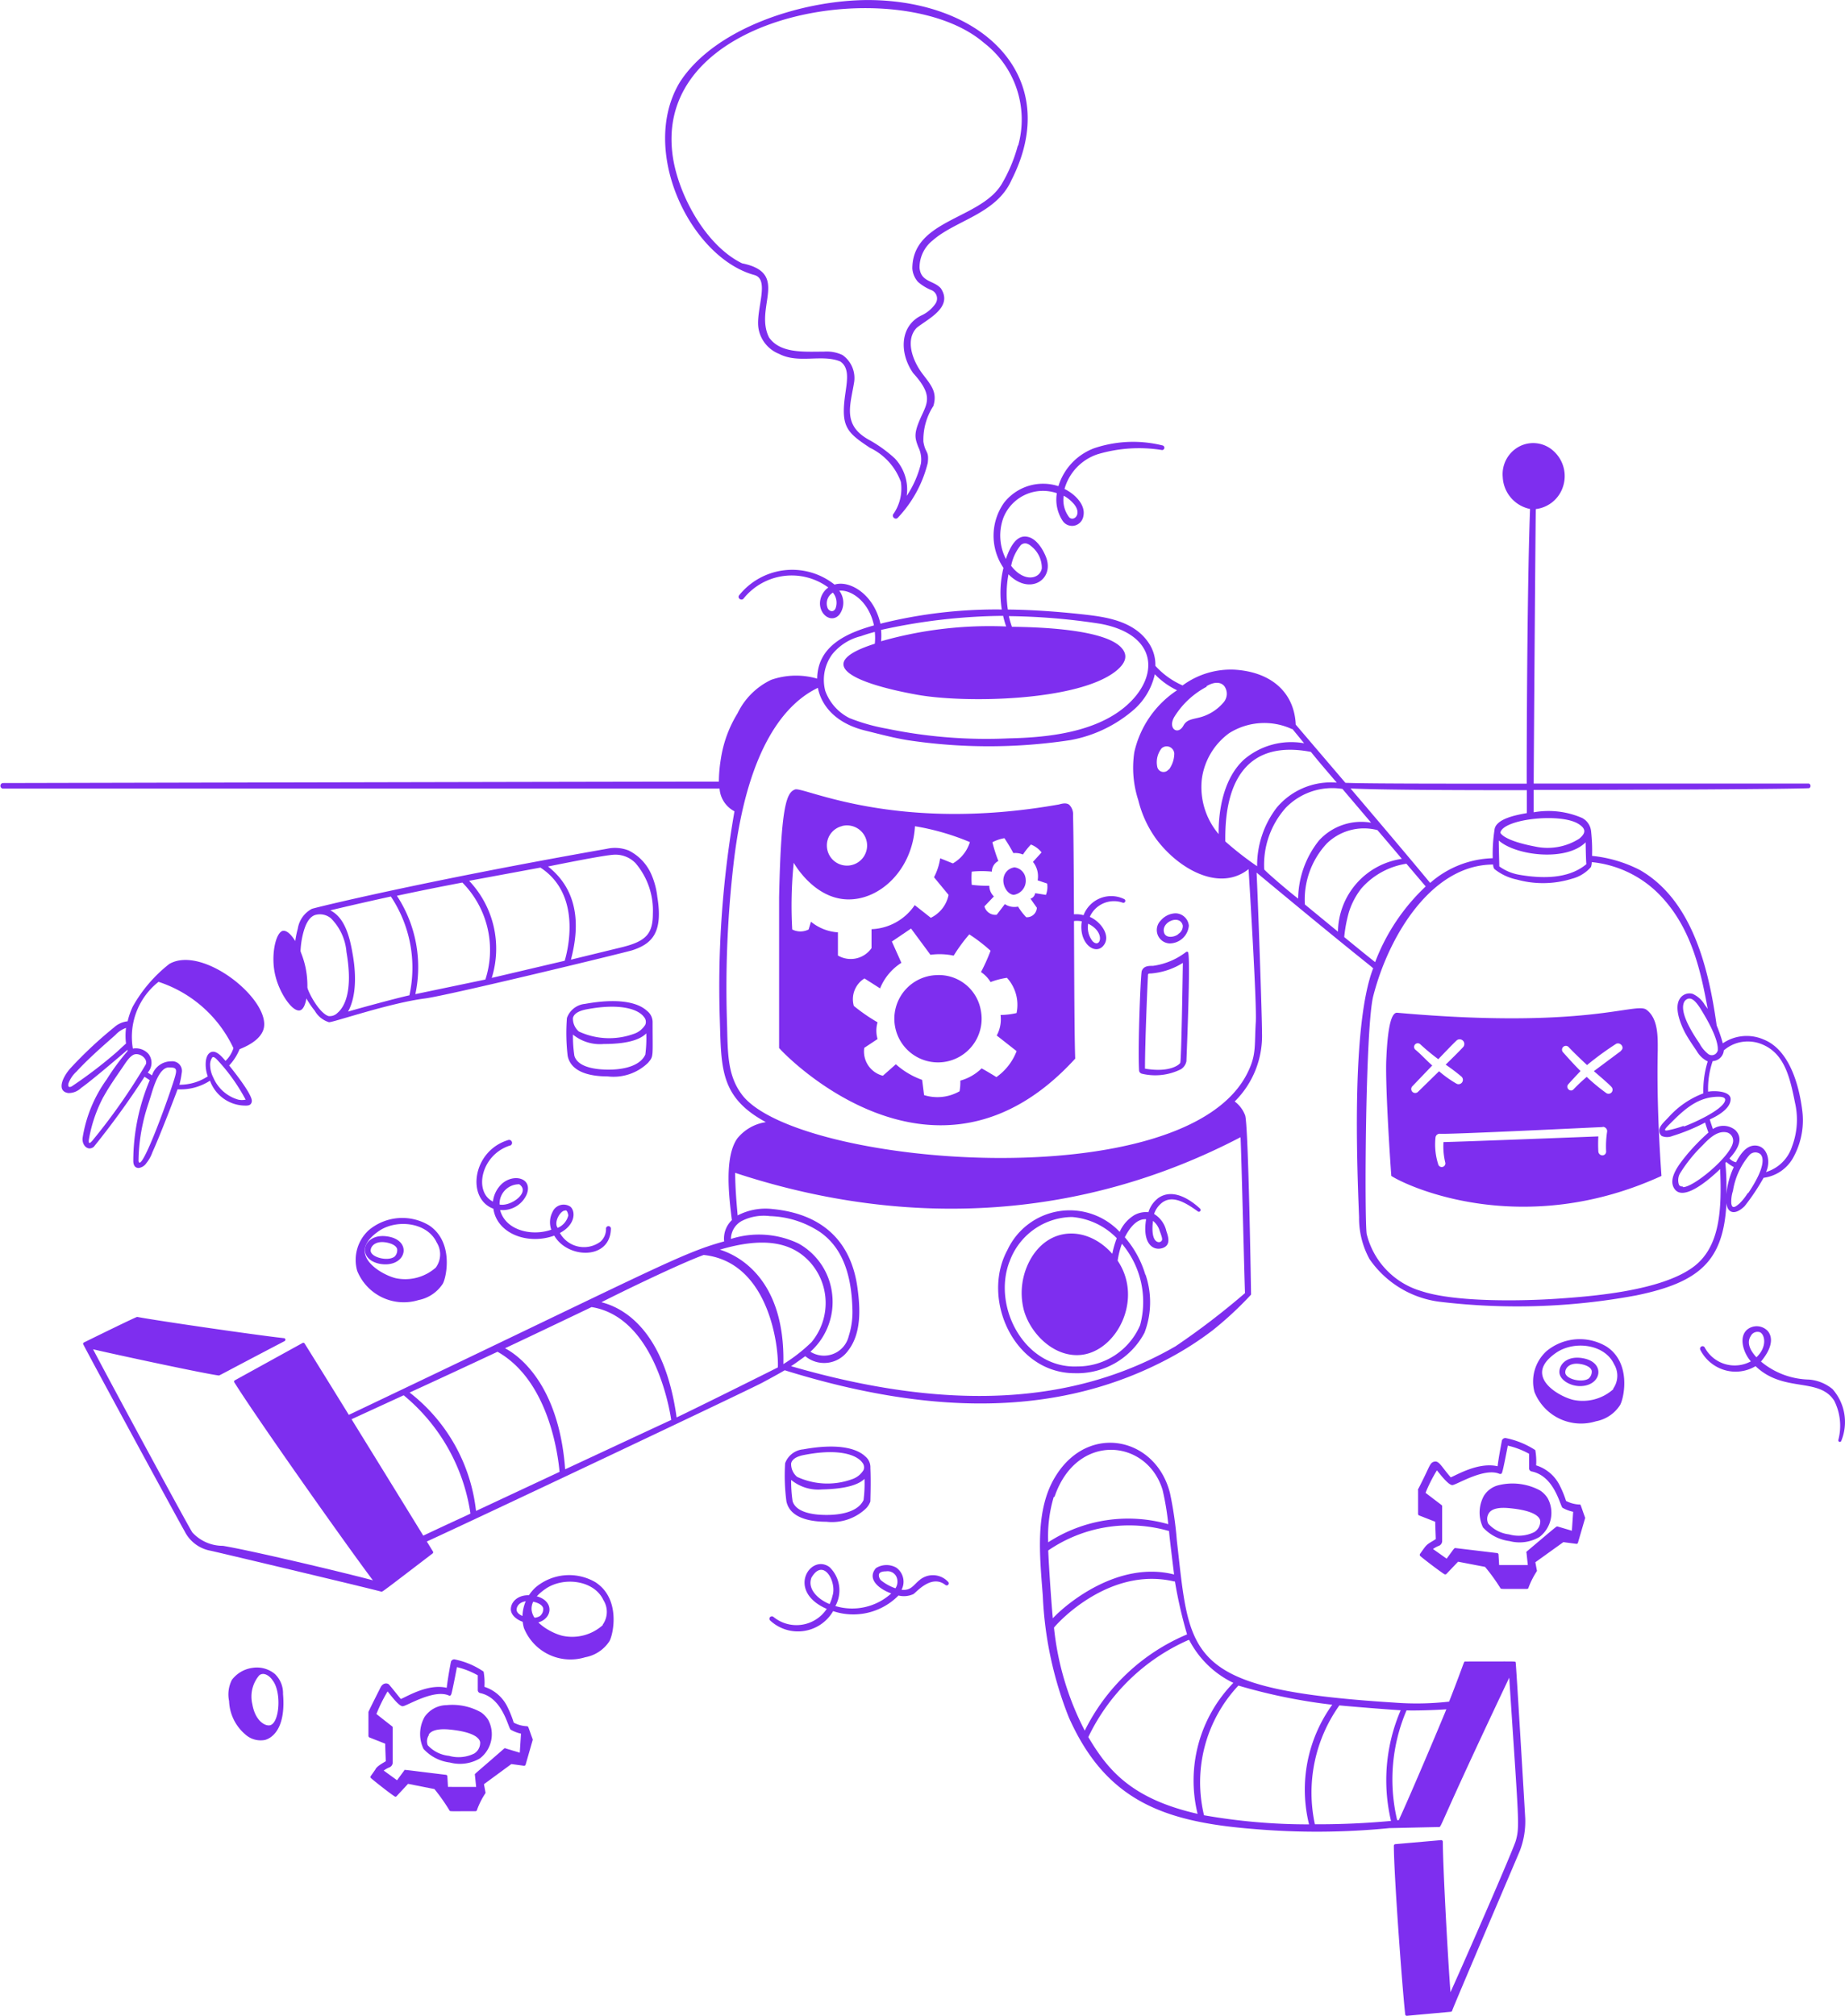 <svg xmlns="http://www.w3.org/2000/svg" width="130" height="142" viewBox="0 0 130 142">
  <g id="Group_190465" data-name="Group 190465" transform="translate(-8.663 -3.592)">
    <g id="Group_190464" data-name="Group 190464" transform="translate(8.662 3.592)">
      <path id="Path_170131" data-name="Path 170131" d="M16.185,80.43a9.573,9.573,0,0,0-1.7,4.117c-.066.518.367.968.786.638a57.452,57.452,0,0,0,3.576-4.935l.367.24a14.7,14.7,0,0,0-1.16,5.685c0,.27.1.5.382.5a.777.777,0,0,0,.543-.345,2.519,2.519,0,0,0,.419-.75c.521-1.147,1.572-3.877,1.777-4.447a3.8,3.8,0,0,0,2.284-.607,2.66,2.66,0,0,0,2.512,1.755c.14,0,.389,0,.433-.285.066-.368-.808-1.56-1.594-2.542a3.661,3.661,0,0,0,.734-1.147c1.013-.4,1.586-.915,1.711-1.5.411-2.048-4.347-5.857-6.668-4.5a10.064,10.064,0,0,0-2.57,3,5.065,5.065,0,0,0-.36,1.035,1.687,1.687,0,0,0-.962.435,29.139,29.139,0,0,0-3.062,2.865c-.58.645-1,1.635-.154,1.755a1.256,1.256,0,0,0,.9-.36c.734-.51,2.82-2.3,3.268-2.685v.09a16.191,16.191,0,0,0-1.469,2Zm-2.717.345a2.081,2.081,0,0,1,.58-.885c1.035-1.125,2.387-2.25,2.761-2.6a1.825,1.825,0,0,1,.734-.48,4.258,4.258,0,0,0,0,1.1c-.228.195-.455.42-.683.623a31.982,31.982,0,0,1-3.128,2.385c-.132.083-.308.083-.242-.143Zm10.156-1.89c.125-.09.316.143.4.232a13.112,13.112,0,0,1,1.946,2.745,1.237,1.237,0,0,1-.521,0A2.735,2.735,0,0,1,23.69,80.3a1.982,1.982,0,0,1-.22-.833.9.9,0,0,1,.154-.585Zm-3.8-5.325a8.87,8.87,0,0,1,5.287,4.673,2.129,2.129,0,0,1-.558.9c-.316-.375-.734-.833-1.109-.57s-.345,1.125-.14,1.658a3.616,3.616,0,0,1-2,.592,6.059,6.059,0,0,0,.162-.825.677.677,0,0,0-.734-.825,1.413,1.413,0,0,0-1.359.99l-.3-.2a1.021,1.021,0,0,0,.051-1.313,1.2,1.2,0,0,0-1.1-.375,4.931,4.931,0,0,1,1.807-4.7Zm-1.4,12.6a12.671,12.671,0,0,1,.323-2.692c.162-.75.375-1.312.543-1.868.213-.705.573-1.89,1.182-2a1.065,1.065,0,0,1,.228,0c.426,0,.419.2.3.622-.286,1.05-2.431,7.05-2.578,5.94Zm-2.467-4.5c.389-.705.859-1.372,1.307-2.025.242-.345.573-.93.947-.975s.852.33.734.7a42.239,42.239,0,0,1-3.775,5.393c-.2.225-.264.217-.25-.045a10.011,10.011,0,0,1,1.035-3.052ZM54.526,65.925a3.4,3.4,0,0,0-1.564-1.613,2.635,2.635,0,0,0-1.542-.12c-13.057,2.3-20.6,4.155-20.783,4.23a1.91,1.91,0,0,0-.991,1.395,6.472,6.472,0,0,0,1.2,5.79,1.732,1.732,0,0,0,1,.8c.345,0,4.289-1.358,6.764-1.673,1.623-.21,14.129-3.24,14.621-3.4,1.381-.458,2.159-1.245,1.748-3.75a5.481,5.481,0,0,0-.455-1.665ZM30.38,74.145a6.026,6.026,0,0,1-.345-4.05c.132-.48.345-1.05.8-1.23a1.213,1.213,0,0,1,1.131.21,3.783,3.783,0,0,1,1.109,2.385c.492,2.835-.176,3.9-.624,4.283a.769.769,0,0,1-.646.232c-.551-.187-1.182-1.222-1.425-1.83Zm11.339-7.7,5.023-.93c2.871,1.875,1.975,5.663,1.711,6.563l-5.141,1.208a6.943,6.943,0,0,0-1.594-6.84ZM33.486,71.46c-.213-1.192-.573-2.445-1.55-2.933,1.469-.353,2.937-.683,4.267-.975a9.035,9.035,0,0,1,1.307,6.96c-1.072.24-3.452.893-4.325,1.147.308-.548.749-1.807.3-4.2ZM36.63,67.5c1.469-.315,2.982-.622,4.612-.93A6.76,6.76,0,0,1,42.864,73.4L37.929,74.43a9.157,9.157,0,0,0-1.3-6.93ZM48.893,72c.352-1.387,1.013-4.5-1.616-6.562,1.05-.21,4.01-.81,4.693-.833a1.975,1.975,0,0,1,1.469.593,5.137,5.137,0,0,1,1.226,3.555c0,1.425-.477,1.957-2.2,2.377Zm88.895,30.255a2.969,2.969,0,0,0-1.667-.675,5.468,5.468,0,0,1-3.378-1.268c1.05-1.268.676-1.935.455-2.175a1.07,1.07,0,0,0-1.41-.09c-.646.525-.286,1.658.242,2.25a2.39,2.39,0,0,1-3.253-.982.174.174,0,0,0-.242-.06.182.182,0,0,0-.059.248,2.818,2.818,0,0,0,1.707,1.41,2.754,2.754,0,0,0,2.178-.277c1.975,1.9,4.465.75,5.544,2.438a3.921,3.921,0,0,1,.286,2.768.113.113,0,0,0,.067.121.109.109,0,0,0,.131-.038,3.5,3.5,0,0,0-.6-3.668Zm-5.1-4c.33.173.507,1.02-.264,1.755-.382-.412-.734-.982-.4-1.5a.531.531,0,0,1,.668-.255ZM45.8,126a2.167,2.167,0,0,1-.94-.255,7.44,7.44,0,0,0-.455-1.132,2.74,2.74,0,0,0-1.608-1.388,4.517,4.517,0,0,0-.059-1.072,5.539,5.539,0,0,0-2.056-.863.243.243,0,0,0-.25.188c-.073.39-.206,1.095-.294,1.815-1.315-.308-2.791.615-3.231.788-.14-.158-.734-.915-.837-1.02s-.411-.143-.587.195c0,0-.859,1.7-.859,1.74v1.688a.128.128,0,0,0,.066.105l1.116.442c0,.322.037,1.027.037,1.237-.162.105-.639.345-.734.585l-.316.45a.114.114,0,0,0,0,.143c.2.188,1.344,1.087,1.667,1.29a.1.1,0,0,0,.14,0l.815-.878,1.858.368a13.391,13.391,0,0,1,1.057,1.5c.044.09,0,.06,1.836.06a.111.111,0,0,0,.11-.1,5.525,5.525,0,0,1,.587-1.163.138.138,0,0,0,0-.1l-.1-.54,1.931-1.418.889.12a.11.11,0,0,0,.117-.082l.492-1.718a.13.13,0,0,0,0-.075c-.33-.907-.294-.907-.4-.907Zm-5.508-2.16c.1.045.154-.038.184-.143s.154-.645.382-1.86a5.555,5.555,0,0,1,1.469.577v1.035a.216.216,0,0,0,.176.217c1.579.338,1.961,2.423,2.137,2.572a2.487,2.487,0,0,0,.734.285l-.088,1.342-.991-.3a.087.087,0,0,0-.1,0c-2.2,1.92-2.086,1.778-2.071,1.86l.088.848H40.228l-.044-.75a.112.112,0,0,0-.1-.1c-3.121-.375-2.937-.382-2.937-.308l-.507.69-.94-.682a1.979,1.979,0,0,1,.36-.21.373.373,0,0,0,.272-.345V126.09c0-.082.044,0-1.146-.952a11.1,11.1,0,0,1,.786-1.59c.279.338.793,1.043,1.065,1.043s2.2-1.237,3.268-.75Z" transform="translate(-8.662 -4.4)" fill="#7e2eef"/>
      <path id="Path_170132" data-name="Path 170132" d="M40.365,128.557a2.767,2.767,0,0,0,2.115-.292,2.145,2.145,0,0,0,.577-2.723,1.927,1.927,0,0,0-.495-.518,4.125,4.125,0,0,0-2.43-.51,1.905,1.905,0,0,0-1.553.832,2.438,2.438,0,0,0-.075,2.25A3,3,0,0,0,40.365,128.557Zm-1.5-1.965c.255-.39.915-.4,1.38-.368,1.845.165,2.213.637,2.25.908a.885.885,0,0,1-.427.795,2.483,2.483,0,0,1-1.77.158,2.34,2.34,0,0,1-1.5-.75.8.8,0,0,1,.105-.743Zm-10.785-4.23a1.98,1.98,0,0,0-1.628-.473,2.19,2.19,0,0,0-1.447.84,2.25,2.25,0,0,0-.2,1.5,3.232,3.232,0,0,0,1.125,2.333,1.612,1.612,0,0,0,1.4.405c.353-.09,1.5-.615,1.275-3.24a1.868,1.868,0,0,0-.532-1.365Zm-.33,3.548c-.33.15-1.095-.232-1.305-1.455a2.31,2.31,0,0,1,.465-2.018c.3-.292.75,0,.96.33.63.795.5,2.88-.12,3.143Zm22.913-10.027a3.668,3.668,0,0,0-4.245.322,2.842,2.842,0,0,0-.84,2.872A3.533,3.533,0,0,0,49.9,121.14a2.58,2.58,0,0,0,1.71-1.14c.285-.533.772-2.963-.953-4.118Zm.465,3a3.232,3.232,0,0,1-2.812.75c-.652-.143-2.01-.825-2.182-1.732-.1-.533.225-1.072.975-1.583,1.252-.862,3.412-.622,4.072.8a1.552,1.552,0,0,1-.053,1.732Z" transform="translate(-8.662 -4.4)" fill="#7e2eef"/>
      <path id="Path_170133" data-name="Path 170133" d="M49.058,116.016c-1.08-.231-1.695.328-1.725.9s.75,1.029,1.455,1.029c1.462,0,1.8-1.588.27-1.932Zm.36,1.387c-.45.351-1.657.075-1.68-.41,0-.291.263-.612.81-.612.353,0,.982.149,1.065.5a.625.625,0,0,1-.2.522Zm-2.13-33.112a.209.209,0,0,0-.112-.4c-2.55.746-3,4.132-1.073,4.847.248,1.753,2.415,2.573,4.29,1.894.93,1.633,3.96,1.745,3.99-.507a.173.173,0,0,0-.345,0,1.182,1.182,0,0,1-.39.932,1.941,1.941,0,0,1-2.858-.612c1.073-.559,1.125-1.492.75-1.842a.85.85,0,0,0-1.267.358,1.566,1.566,0,0,0-.09,1.253c-1.342.477-3.225.075-3.607-1.387a1.854,1.854,0,0,0,1.875-1.1c.45-1.156-.915-1.492-1.748-.746a2.017,2.017,0,0,0-.63,1.253c-1.365-.664-.862-3.3,1.215-3.953Zm-.75,4.124a1.373,1.373,0,0,1,1.388-1.4c.825.574-.63,1.6-1.388,1.424Zm4.65.433c.09,0,.158.149.195.358a1.277,1.277,0,0,1-.75.88c-.307-.41.225-1.283.555-1.216ZM72.3,106.179c-.42-.4-1.553-1-4.357-.492a1.5,1.5,0,0,0-1.283.977,13.853,13.853,0,0,0,.09,2.685c.255,1.216,1.755,1.439,2.82,1.439a3.469,3.469,0,0,0,2.805-.955,1.349,1.349,0,0,0,.292-.477c0-.164.045-1.365,0-2.357a.982.982,0,0,0-.367-.82Zm-.217.425a.512.512,0,0,1,.1.544,1.5,1.5,0,0,1-.825.649,5.078,5.078,0,0,1-3.855-.172,1.175,1.175,0,0,1-.42-.947q.1-.447.945-.6C70.388,105.62,71.663,106.052,72.083,106.6Zm-3.143,3.677c-.69-.067-1.56-.283-1.755-.947a9.4,9.4,0,0,1-.1-1.492,3.011,3.011,0,0,0,2.167.671c1.98-.045,2.685-.44,3-.746a9,9,0,0,1-.067,1.492c-.435.94-1.958,1.134-3.248,1.022ZM56.925,74.8c-.42-.4-1.553-1-4.365-.492a1.5,1.5,0,0,0-1.275.992,13.779,13.779,0,0,0,.052,2.67c.248,1.223,1.748,1.447,2.82,1.447A3.492,3.492,0,0,0,57,78.459c.4-.485.322-.328.322-2.834a1,1,0,0,0-.4-.828Zm-.218.425a.52.52,0,0,1,.1.552,1.5,1.5,0,0,1-.825.649,5.078,5.078,0,0,1-3.855-.172,1.2,1.2,0,0,1-.42-.947c.067-.3.382-.5.952-.612C55.012,74.246,56.295,74.671,56.708,75.223Zm-3.143,3.684c-.69-.067-1.56-.283-1.755-.947a9.456,9.456,0,0,1-.1-1.492,3.012,3.012,0,0,0,2.167.664c1.98,0,2.685-.433,3-.746a8.9,8.9,0,0,1-.067,1.492c-.435.947-1.965,1.148-3.248,1.029Zm22.6,35.961c-.45.343-.615.791-1.3.708a1.219,1.219,0,0,0-.375-1.559,1.394,1.394,0,0,0-1.433.037c-.637.746.165,1.447,1.08,1.782a4.1,4.1,0,0,1-3.937.887,2.273,2.273,0,0,0-.413-2.744c-1.335-.977-3.082,1.685-.195,2.946a2.559,2.559,0,0,1-3.75.567.173.173,0,0,0-.239.008.171.171,0,0,0,0,.238,2.867,2.867,0,0,0,4.44-.656,4.473,4.473,0,0,0,4.605-1.1,1.591,1.591,0,0,0,1.05-.1c.187-.1,1.252-1.424,2.25-.649a.147.147,0,0,0,.206-.011.145.145,0,0,0-.011-.205,1.461,1.461,0,0,0-1.98-.149Zm-2.9-.321c0-.224.285-.268.51-.268a.691.691,0,0,1,.705.336.846.846,0,0,1-.045.858,3.32,3.32,0,0,1-1.027-.567.535.535,0,0,1-.143-.343Zm-4.762.2c.848-1.492,1.808.283,1.5,1.238a2.7,2.7,0,0,1-.21.6c-.87-.358-1.552-1.089-1.29-1.82ZM64.5,22.967c1.1.313.09,2.424.278,3.729a2.352,2.352,0,0,0,1.462,1.827c1.373.708,3,0,4.3.529.63.425.51,1.238.375,2.178-.36,2.409.052,2.8,1.725,3.908a4.274,4.274,0,0,1,2.175,2.4,3.148,3.148,0,0,1-.51,2.237c-.18.2.12.485.3.283A8.619,8.619,0,0,0,76.71,36.2c.1-.887-.165-.634-.308-1.492a4.387,4.387,0,0,1,.705-2.521c.285-.962-.15-1.454-.75-2.237-.75-.984-1.238-2.424-.427-3.266.75-.612,2.595-1.439,1.7-2.782-.5-.567-1.41-.425-1.5-1.454a2.433,2.433,0,0,1,.923-1.917c1.613-1.424,4.5-1.864,5.558-4.258,3.63-7.122-1.86-12.626-10.042-12.678-4.658-.007-10.838,1.946-13.32,5.772C56.325,14.19,60,21.744,64.5,22.967Zm18.555-9.113a10.765,10.765,0,0,1-1.125,2.685c-1.5,2.521-6.3,2.5-6.307,5.966a1.591,1.591,0,0,0,.4.947,3.341,3.341,0,0,0,.938.574.64.64,0,0,1,.292.955,2.411,2.411,0,0,1-.967.82c-1.567.746-1.582,2.677-.607,4.072,1.32,1.447,1.05,2.021.645,2.9-.622,1.327-.548,1.611-.277,2.319a1.966,1.966,0,0,1,.18,1.156,7.124,7.124,0,0,1-1,2.275,3.2,3.2,0,0,0-.84-2.64,9.568,9.568,0,0,0-1.718-1.253c-2-1.052-1.425-2.424-1.147-4.117A1.979,1.979,0,0,0,70.7,28.6a2.593,2.593,0,0,0-1.305-.239c-1.38,0-3.067.149-3.87-1-1.058-2.125,1.5-4.534-1.9-5.22-2.64-1.29-4.6-5.034-4.913-7.771C57.517,4.256,74.91,1.646,80.662,6.605a6.817,6.817,0,0,1,2.415,7.249Zm35.077,106.83c-.053-.075.2-.052-3.54-.052-.135,0,0-.1-1.148,2.826a20.365,20.365,0,0,1-3.893.067c-14.782-.932-14.34-3.2-15.292-11.425a25.533,25.533,0,0,0-.48-3.319c-.975-3.923-5.7-4.982-8.04-1.238-1.5,2.372-1.14,5.623-.923,8.464a26.153,26.153,0,0,0,1.83,8.554c2.625,5.914,6.75,7.368,13.005,7.868a52.042,52.042,0,0,0,9.593-.06c.157,0,2.565-.06,3.487-.075.188,0-.075.067,4.95-10.523.667,10.217.75,10.441.465,11.477-.195.671-3.562,8.382-4.605,10.679-.172-2.185-.533-8.763-.54-10.6a.111.111,0,0,0-.036-.082.113.113,0,0,0-.084-.03l-3.225.283a.112.112,0,0,0-.105.112c0,2,.592,10.016.8,11.88a.112.112,0,0,0,.112.1l3.1-.283a.112.112,0,0,0,.1-.089c.09-.291,4.5-10.612,4.77-11.261a5.817,5.817,0,0,0,.375-2.282c-.015-.306-.645-10.933-.675-10.993ZM113.25,124c-.458,1.126-2.5,5.966-3.353,7.808h-.112a12.374,12.374,0,0,1,.66-7.734c.555.03,2.16-.022,2.805-.075Zm-3.87,7.86c-1.763.164-3.57.246-5.393.239a10.586,10.586,0,0,1,1.725-8.375c.75.075,3.307.283,4.32.343a12.463,12.463,0,0,0-.682,7.793ZM95.13,119.118a6.838,6.838,0,0,0,3.112,3.02,9.85,9.85,0,0,0-2.52,9.225c-4.747-1.074-6.367-3.169-7.7-5.407a14.138,14.138,0,0,1,7.057-6.839Zm-1.418-7.689c0,.254.308,2.67.353,3.073-3.982-1.007-7.68,2.148-8.543,3.087-.09-.88-.293-3.841-.323-4.78a10.089,10.089,0,0,1,8.46-1.38Zm.413,3.565a31.818,31.818,0,0,0,.855,3.729,14.157,14.157,0,0,0-7.208,6.779,20.185,20.185,0,0,1-2.168-7.256c.308-.4,3.938-4.318,8.468-3.252Zm-8.482-5.966c1.552-4.572,6.525-4.087,7.613-.477a18.734,18.734,0,0,1,.4,2.409,10.347,10.347,0,0,0-8.46,1.275,9.643,9.643,0,0,1,.39-3.192Zm12.952,13.3a39.39,39.39,0,0,0,6.615,1.35,10.215,10.215,0,0,0-1.635,8.427,42.465,42.465,0,0,1-7.4-.641A9.954,9.954,0,0,1,98.6,122.325ZM92.91,88.02a1.961,1.961,0,0,0-.652.962,1.7,1.7,0,0,0-.983.2,2.6,2.6,0,0,0-1.042,1.186,4.844,4.844,0,0,0-7.913,1.283c-1.875,3.468.48,8.673,4.748,8.673a5.371,5.371,0,0,0,4.912-2.849,6.031,6.031,0,0,0,.1-4.02.2.2,0,0,0-.045-.089,7.11,7.11,0,0,0-1.44-2.618c.315-.626.832-1.327,1.5-1.268-.277,1.685.465,2.237,1.133,2.036s.4-.88.292-1.208a1.887,1.887,0,0,0-.863-1.2,1.632,1.632,0,0,1,.42-.671c.75-.746,1.71-.194,2.647.477a.128.128,0,0,0,.18,0,.149.149,0,0,0,0-.179c-.435-.4-1.83-1.588-3-.716Zm.15,2.3c.165.447.173.529.158.619a.235.235,0,0,1-.27.149c-.442-.089-.442-.925-.368-1.492a1.379,1.379,0,0,1,.48.738Zm-10.6,2.178a4.745,4.745,0,0,1,4.417-3.177,4.961,4.961,0,0,1,3.15,1.492,6.593,6.593,0,0,0-.315,1.1C88.02,90,85.4,89.937,84.03,92.159a4.846,4.846,0,0,0-.548,3.729c.465,1.663,2.137,3.341,4.028,3.147,2.512-.261,4.41-3.923,2.58-6.637a5.8,5.8,0,0,1,.3-1.193,6.342,6.342,0,0,1,1.283,5.735,4.8,4.8,0,0,1-4.425,2.908c-3.682.157-5.992-4.146-4.792-7.353Zm9.292-13.282a4.041,4.041,0,0,0,2.8-.306.872.872,0,0,0,.382-.559c0-.075.323-7.569.105-7.7a.128.128,0,0,0-.127,0,4.912,4.912,0,0,1-2.325.977c-.307,0-.667,0-.8.365-.075.216-.285,5.22-.187,7.018a.246.246,0,0,0,.158.2Zm2.745-.746c-.083.134-.75.694-2.482.4,0-1.842.18-6.093.21-6.51,0-.164,0-.194.21-.194a4.969,4.969,0,0,0,2.25-.746c-.023,1.387-.105,6.682-.18,7.018Zm28.147,31.106a2.26,2.26,0,0,1-.96-.254,7,7,0,0,0-.465-1.126,2.778,2.778,0,0,0-1.643-1.38,4.449,4.449,0,0,0-.06-1.074,5.9,5.9,0,0,0-2.092-.85.255.255,0,0,0-.263.186c-.1.559-.225,1.186-.3,1.8-1.342-.306-2.85.6-3.3.783-.652-.746-.817-1.171-1.14-1.111s-.33.3-.848,1.327c-.135.276-.277.559-.315.619a.089.089,0,0,0,0,.075v1.67a.112.112,0,0,0,.068.1l1.14.447c0,.313.038,1.022.038,1.223l-.158.1c-.547.321-.5.313-.945.932a.126.126,0,0,0,0,.149c.2.186,1.373,1.081,1.7,1.283a.128.128,0,0,0,.143,0l.832-.873,1.9.365a13.323,13.323,0,0,1,1.08,1.492c.045.082,0,.06,1.875.06a.112.112,0,0,0,.112-.1,5.835,5.835,0,0,1,.578-1.141.111.111,0,0,0,0-.1l-.1-.537,1.973-1.417.908.119a.105.105,0,0,0,.12-.075l.5-1.715a.1.1,0,0,0,0-.067c-.33-.91-.292-.91-.382-.917ZM117,107.41a.105.105,0,0,0,.1,0c.075,0,.105-.052.48-1.984a5.765,5.765,0,0,1,1.5.574v1.014a.224.224,0,0,0,.18.231c1.613.328,2,2.409,2.175,2.558a2.635,2.635,0,0,0,.75.283l-.09,1.335-1.013-.3c-.09,0,.09-.142-2.182,1.775a.1.1,0,0,0,0,.1l.09.843H116.97l-.045-.746a.112.112,0,0,0-.1-.1l-2.933-.351c-.1,0-.067,0-.622.746l-.96-.679a2.035,2.035,0,0,1,.368-.209.373.373,0,0,0,.277-.343v-2.461c0-.082.053,0-1.17-.947a10.544,10.544,0,0,1,.8-1.581c.27.328.81,1.037,1.087,1.037s2.25-1.26,3.322-.791Z" transform="translate(-11.338 -3.592)" fill="#7e2eef"/>
      <path id="Path_170134" data-name="Path 170134" d="M116.49,112.732a2.768,2.768,0,0,0,2.115-.292,2.145,2.145,0,0,0,.577-2.723,1.763,1.763,0,0,0-.547-.555,4.1,4.1,0,0,0-3-.345,1.71,1.71,0,0,0-.937.705,2.438,2.438,0,0,0-.075,2.25,3.068,3.068,0,0,0,1.868.96Zm-1.455-1.965c.247-.39.915-.4,1.372-.36,1.845.158,2.213.63,2.25.9a.885.885,0,0,1-.428.795,2.483,2.483,0,0,1-1.77.158,2.34,2.34,0,0,1-1.463-.75A.75.75,0,0,1,115.035,110.768ZM36.135,90.81a2.843,2.843,0,0,0-.84,2.88,3.54,3.54,0,0,0,4.327,2.063,2.64,2.64,0,0,0,1.71-1.155c.278-.517.75-2.955-.96-4.1a3.667,3.667,0,0,0-4.238.315Zm4.7,2.655a3.248,3.248,0,0,1-2.812.75c-.653-.15-2-.833-2.175-1.74-.1-.533.225-1.065.975-1.583,1.26-.863,3.412-.615,4.073.8a1.568,1.568,0,0,1-.06,1.77Z" transform="translate(-10.128 -4.174)" fill="#7e2eef"/>
      <path id="Path_170135" data-name="Path 170135" d="M38.775,91.26c-1.08-.225-1.695.33-1.725.907,0,.69.75,1.035,1.447,1.035C39.99,93.2,40.305,91.582,38.775,91.26Zm.36,1.4c-.443.345-1.658.067-1.68-.42,0-.285.263-.607.81-.607.345,0,.975.15,1.058.495A.63.63,0,0,1,39.135,92.663ZM124.545,99a3.667,3.667,0,0,0-4.245.322,2.887,2.887,0,0,0-.84,2.873,3.532,3.532,0,0,0,4.328,2.062,2.58,2.58,0,0,0,1.71-1.155C125.783,102.57,126.277,100.14,124.545,99Zm.465,3a3.233,3.233,0,0,1-2.812.75c-.652-.15-2.01-.825-2.183-1.74-.105-.533.225-1.065.975-1.583,1.283-.877,3.42-.6,4.072.8a1.567,1.567,0,0,1-.053,1.725Z" transform="translate(-11.338 -4.138)" fill="#7e2eef"/>
      <path id="Path_170136" data-name="Path 170136" d="M122.94,99.75c-1.08-.225-1.695.33-1.725.915s.75,1.035,1.455,1.035C124.17,101.7,124.5,100.073,122.94,99.75Zm.36,1.4c-.442.345-1.658.075-1.672-.413,0-.292.255-.615.8-.615.337,0,.982.143,1.065.5a.637.637,0,0,1-.195.525ZM87.682,68.527a2.017,2.017,0,0,0-1.035,0,.112.112,0,0,0-.082.142l.075.24c.06.188.285-.067.923.052-.24,1.5.9,2.408,1.5,1.74s-.127-1.7-.937-2.055a1.86,1.86,0,0,1,2.317-1,.136.136,0,1,0,.1-.255,2.085,2.085,0,0,0-2.857,1.14Zm.622,1.808a1.553,1.553,0,0,1-.292-1.208C89.295,69.75,88.852,70.958,88.3,70.335ZM77.325,72.75a3.075,3.075,0,1,0,3.12,2.467A3,3,0,0,0,77.325,72.75Zm5.5-7.59a.885.885,0,0,0-.75.645c-.165.54.21,1.252.69,1.29A1,1,0,0,0,83.61,66,.9.9,0,0,0,82.823,65.16ZM31.268,69.63c-.518.12-.878,1.793-.518,3.195.307,1.238,1.2,2.535,1.725,2.408s.667-1.815.375-3.1-1.042-2.6-1.583-2.5Z" transform="translate(-11.338 -4.06)" fill="#7e2eef"/>
      <path id="Path_170137" data-name="Path 170137" d="M86.948,61.425a.945.945,0,0,0-.278-.75c-.278-.2-.69,0-.81,0-11.453,2.01-17.918-1.29-18.5-1.073s-.99,1.035-1.125,7.6V77.813c.4.5,11.048,11.5,20.865.75C87,76.08,87.037,65.04,86.947,61.425Zm-16.268.75a1.417,1.417,0,1,1-1.073,1.5,1.4,1.4,0,0,1,1.072-1.493Zm-.3,9.113v-1.62a3.33,3.33,0,0,1-1.9-.75c-.053.187-.113.367-.165.548a1.275,1.275,0,0,1-1.155,0,30.068,30.068,0,0,1,.105-4.7c.075.135,1.44,2.5,3.75,2.58s4.613-2.077,4.793-5.153a17.25,17.25,0,0,1,3.87,1.118,2.61,2.61,0,0,1-1.2,1.5l-.893-.36a4.23,4.23,0,0,1-.435,1.335l1.027,1.245a2.3,2.3,0,0,1-1.252,1.612l-1.133-.893a3.855,3.855,0,0,1-3.045,1.695v1.335a1.785,1.785,0,0,1-2.37.518Zm12.585,4.065a5.183,5.183,0,0,1-1.125.135,2.408,2.408,0,0,1-.27,1.447l1.4,1.1a3.975,3.975,0,0,1-1.425,1.83c-.135-.09-.847-.517-1.042-.615a3.443,3.443,0,0,1-1.5.863,3.5,3.5,0,0,1-.053.75,3.15,3.15,0,0,1-2.5.27l-.135-1.073a5.55,5.55,0,0,1-1.853-1.1l-.915.81a1.762,1.762,0,0,1-1.312-1.965l.938-.622a2.093,2.093,0,0,1,0-1.177A12.555,12.555,0,0,1,71.5,74.85a1.718,1.718,0,0,1,.75-1.935l1.1.7a3.84,3.84,0,0,1,1.5-1.8c-.218-.5-.443-.99-.668-1.5l1.35-.915L76.9,71.25a4.77,4.77,0,0,1,1.635.06,11.777,11.777,0,0,1,1.1-1.5,11.6,11.6,0,0,1,1.5,1.155,13.02,13.02,0,0,1-.675,1.5,2.25,2.25,0,0,1,.675.705,5.467,5.467,0,0,1,1.155-.3,2.827,2.827,0,0,1,.675,2.49Zm2.063-8.325-.75-.12a.488.488,0,0,1-.33.39l.45.638a.705.705,0,0,1-.75.667,4.29,4.29,0,0,1-.577-.75,1.23,1.23,0,0,1-.93-.173c-.2.262-.39.517-.577.75a.8.8,0,0,1-.862-.592l.667-.7a1.065,1.065,0,0,1-.323-.75,9.158,9.158,0,0,1-1.237-.067,6.412,6.412,0,0,1,0-.93,6.862,6.862,0,0,1,1.418,0,.84.84,0,0,1,.457-.75,10.883,10.883,0,0,1-.42-1.32,2.827,2.827,0,0,1,.847-.285,11.787,11.787,0,0,1,.63,1.05,1.4,1.4,0,0,1,.675.1,5.153,5.153,0,0,1,.563-.705,1.8,1.8,0,0,1,.75.555l-.607.668a1.62,1.62,0,0,1,.33,1.3l.668.225a1.5,1.5,0,0,1-.09.81ZM128.145,78c0-.878.06-2.25-.795-2.88-.75-.57-4.118,1.41-17.58.21-.315,0-.638.622-.75,3.247-.083,1.613.225,6.548.352,8.25,1.275.818,9.323,4.44,19.035,0C128.13,82.89,128.1,80.04,128.145,78Zm-16.89,2.9a.278.278,0,0,1-.4-.39l1.4-1.463c-.4-.352-.75-.75-1.2-1.125a.257.257,0,0,1,.36-.368,14.975,14.975,0,0,0,1.268,1.05c.27-.285,1.058-1.11,1.305-1.335a.33.33,0,0,1,.465.458c-.232.262-1.012,1.028-1.252,1.26a13.5,13.5,0,0,1,1.11.84.307.307,0,0,1-.33.51,7.957,7.957,0,0,1-1.245-.885Zm13.32,2.82a6.982,6.982,0,0,0-.068,1.372.263.263,0,0,1-.247.285.293.293,0,0,1-.3-.255,9.123,9.123,0,0,1,0-1.08s-9.825.382-10.912.4a4.808,4.808,0,0,0,.12,1.418.257.257,0,1,1-.495.135,4.582,4.582,0,0,1-.188-1.868.293.293,0,0,1,.307-.27c.57.06,11.355-.472,11.453-.472a.135.135,0,0,1,.12,0,.3.3,0,0,1,.21.337Zm.982-5.7-1.913,1.425c.263.232,1.035.877,1.237,1.11a.285.285,0,0,1-.353.442,13.644,13.644,0,0,1-1.388-1.147,12.189,12.189,0,0,0-.922.87c-.225.255-.6-.1-.375-.353s.555-.607.862-.93c-.45-.442-.862-.908-1.252-1.342a.27.27,0,0,1,.39-.368c.42.442.862.863,1.32,1.29a21.561,21.561,0,0,1,2.055-1.5c.307-.135.615.278.337.48Z" transform="translate(-11.338 -3.991)" fill="#7e2eef"/>
      <path id="Path_170138" data-name="Path 170138" d="M136.078,59.2H116.729c0-1.32.125-18.187.147-19.335a2.3,2.3,0,0,0,1.925-1.605,2.373,2.373,0,0,0-.64-2.452,2.119,2.119,0,0,0-2.414-.37,2.206,2.206,0,0,0-1.2,2.17,2.407,2.407,0,0,0,1.925,2.25c-.176,4.4-.242,14.767-.235,19.35-6.06,0-11.46,0-12.775-.06l-3.5-4.1c-.1-2.25-1.7-3.705-4.3-3.87a5.733,5.733,0,0,0-3.673,1.11,5.636,5.636,0,0,1-1.917-1.38,2.734,2.734,0,0,0-.441-1.567c-1.065-1.65-3.166-1.89-4.694-2.062-1.836-.2-3.607-.323-5.26-.338a7.4,7.4,0,0,1,.044-2.483c1.469,1.5,3.2.405,2.674-1.132-.169-.48-.632-1.35-1.3-1.5-.823-.2-1.278.75-1.557,1.553a3.638,3.638,0,0,1-.176-2.9,3,3,0,0,1,3.768-1.733,2.723,2.723,0,0,0,.4,1.935.8.8,0,0,0,.842.349.818.818,0,0,0,.627-.671c.176-.8-.61-1.56-1.33-1.912A3.6,3.6,0,0,1,86.008,36a10.2,10.2,0,0,1,4.54-.292.163.163,0,0,0,.156-.142.165.165,0,0,0-.112-.18,8.592,8.592,0,0,0-4.841.195,4.155,4.155,0,0,0-2.512,2.67,3.489,3.489,0,0,0-3.82,1.155,4.02,4.02,0,0,0-.051,4.6,7.439,7.439,0,0,0-.118,2.933,33.563,33.563,0,0,0-8.551,1c-.477-2.115-2.2-3.083-3.232-2.753a4.789,4.789,0,0,0-6.722.75c-.154.2.162.427.316.225a4.349,4.349,0,0,1,5.965-.772,1.41,1.41,0,0,0-.588,1.11c0,.863.837,1.4,1.359.81a1.4,1.4,0,0,0,0-1.695c.837-.083,2.086.75,2.446,2.445-1.881.525-3.974,1.425-4,3.75a5.337,5.337,0,0,0-3.24.083,5.023,5.023,0,0,0-2.373,2.362,8.555,8.555,0,0,0-1.175,3.21,10.24,10.24,0,0,0-.14,1.6c-6.567,0-50.467.1-50.467.1a.2.2,0,0,0,0,.39H59.364a1.959,1.959,0,0,0,1.05,1.6A71.725,71.725,0,0,0,59.379,75.75c.11,3.5,0,5.543,3.247,7.3A3.187,3.187,0,0,0,60.613,84.2c-.933,1.32-.58,4.147-.382,5.752a1.8,1.8,0,0,0-.544,1.5c-3.107.847-5.047,2.04-26.445,12.218,0,0-2.292-3.713-3.115-5.025a.109.109,0,0,0-.147-.037l-4.79,2.64a.114.114,0,0,0,0,.158c1.631,2.6,7.985,11.588,9.748,13.92-2-.54-8.6-2.107-10.571-2.43a2.91,2.91,0,0,1-2.152-.945c-.257-.375-5.774-10.56-6.993-12.9,1.388.33,7.868,1.725,8.852,1.845.073,0-.147.083,4.628-2.415a.113.113,0,0,0,0-.21c-1.983-.217-8.947-1.23-10.372-1.5-.1,0-3.541,1.695-3.754,1.8a.12.12,0,0,0-.059.1c0,.075,6.964,12.893,7.148,13.185a2.554,2.554,0,0,0,1.851,1.388c.779.172,11.651,2.76,12.011,2.88.1,0-.118.165,3.629-2.7a.114.114,0,0,0,0-.15l-.419-.683c3.5-1.6,22.537-10.6,23.661-11.2.558-.3,1.058-.57,1.557-.862,10.857,3.382,19.731,3.1,27.129-.87a22.612,22.612,0,0,0,3-1.927A24.476,24.476,0,0,0,96.814,95.2c0-.082-.184-12-.419-12.63a2.17,2.17,0,0,0-.735-.975,6.49,6.49,0,0,0,1.925-4.822c0-1.237-.286-9.412-.382-11.3,8.815,7.327,8.249,6.653,8.191,6.8-1.469,3.93-1.139,13.29-.97,17.475a6,6,0,0,0,.735,2.948,7.074,7.074,0,0,0,4.885,3,45.781,45.781,0,0,0,13.913-.442c4.525-.93,6.149-2.475,6.354-6.5.051.645.544.93,1.278.217a15.187,15.187,0,0,0,1.337-2,2.793,2.793,0,0,0,2.13-1.5,5.406,5.406,0,0,0,.588-3.293c-.191-1.5-.808-4.207-2.733-4.957a2.988,2.988,0,0,0-2.858.277,9.892,9.892,0,0,0-.433-1.26c-.558-3.99-1.7-8.813-5.4-10.943a9.4,9.4,0,0,0-3.379-1,12.251,12.251,0,0,0-.066-1.71,1.193,1.193,0,0,0-.632-.96,5.957,5.957,0,0,0-3.416-.4V59.648c8.521,0,18.012-.06,19.364-.12.191,0,.191-.33-.015-.33ZM80.6,42.39c.22-.173.463-.142.735.1a1.943,1.943,0,0,1,.735,1.553c-.132.75-1.249,1.012-2.16-.18A3.254,3.254,0,0,1,80.6,42.39Zm3.012-3.465a2.43,2.43,0,0,1,.632.488c.735.75.1,1.357-.235,1.042A1.988,1.988,0,0,1,83.613,38.925ZM67.526,46.882c-.14.263-.4.195-.529,0a.887.887,0,0,1,.353-1.132,1.121,1.121,0,0,1,.176,1.132Zm48.718,12.75v1.65c-.735.127-2.2.4-2.277,1.177a11.289,11.289,0,0,0-.125,2,6.963,6.963,0,0,0-4.408,1.74c-1.308-1.582-3.6-4.29-5.612-6.653,2.138.1,7.045.12,12.422.12Zm-16.528-4.29.837,1.02a5.131,5.131,0,0,0-4.239,1.148c-1.631,1.5-1.8,4.11-1.785,5.25a5.118,5.118,0,0,1-1.183-3.885,4.779,4.779,0,0,1,1.925-3.225,4.646,4.646,0,0,1,4.444-.278Zm-6.038-3c.529-.322,1-.315,1.256,0A.922.922,0,0,1,94.86,53.5a3.286,3.286,0,0,1-1.734,1.058c-.485.12-.852.143-1.08.563-.382.7-1.117.21-.646-.607a5.924,5.924,0,0,1,2.277-2.13Zm-2.667,5.85a.444.444,0,0,1-.468.18A.454.454,0,0,1,90.2,58,1.577,1.577,0,0,1,90.5,56.73a.528.528,0,0,1,.558-.116.546.546,0,0,1,.346.461,1.938,1.938,0,0,1-.389,1.155ZM79.345,47.385a6.444,6.444,0,0,0,.213.75,27.878,27.878,0,0,0-8.815,1.042,4.2,4.2,0,0,0,0-.8,41.1,41.1,0,0,1,8.6-.99Zm-12.04,2.707a3.721,3.721,0,0,1,2.02-1.275c.286-.105.6-.2.977-.3a3.943,3.943,0,0,1,0,.833c-4.408,1.4-1.594,2.768,2.982,3.593,3.379.607,11.247.457,13.957-1.628.735-.57,1.006-1.185.309-1.808-1.286-1.125-5.274-1.327-7.588-1.35a6.242,6.242,0,0,1-.213-.75,44.63,44.63,0,0,1,6.406.532c3.541.63,4.217,3,2.549,5.077-2.086,2.55-6.1,2.94-8.955,3a34.454,34.454,0,0,1-8.558-.675,13.625,13.625,0,0,1-2.667-.75,3.47,3.47,0,0,1-1.712-1.92,3.05,3.05,0,0,1,.492-2.58ZM60.951,90a3.441,3.441,0,0,1,1.961-.33,6.741,6.741,0,0,1,3.533,1.125c1.469,1.028,2.2,2.783,2.277,5.355a5.6,5.6,0,0,1-.257,1.973,1.791,1.791,0,0,1-2.7,1.1A4.709,4.709,0,0,0,67.3,95.191,4.66,4.66,0,0,0,64.925,91.6a6.483,6.483,0,0,0-4.76-.322A1.458,1.458,0,0,1,60.951,90ZM38.487,112.178c-1.095-1.785-4.283-6.952-5.054-8.2l3.673-1.687a13.314,13.314,0,0,1,4.7,8.295C41.815,110.663,42.05,110.5,38.487,112.178Zm3.717-1.74a12.253,12.253,0,0,0-4.679-8.34c2.079-.952,4.158-1.92,6.193-2.872,3.614,2.04,4.268,7.29,4.371,8.46Zm6.281-2.933c-.455-6.12-3.394-8.085-4.239-8.527,1.095-.51,4.745-2.25,6.1-2.9,4.408.705,5.495,7.147,5.612,7.95-1.161.533-5.833,2.715-7.478,3.48Zm14.986-7.178c-.6.308-5.774,2.88-7.133,3.525-.859-6.187-3.776-7.732-5.3-8.115,1.469-.75,5.539-2.722,7.206-3.33C62.92,92.9,63.544,99.037,63.471,100.327Zm.389-.232c.132-6.1-3.284-7.695-4.474-8.062,2.938-.87,4.966-.6,6.3.825a4.311,4.311,0,0,1,.154,5.693A11.5,11.5,0,0,1,63.86,100.095ZM96.072,84.112c.066,1.2.286,10.613.316,10.98a52.6,52.6,0,0,1-4.9,3.75c-7.177,4.14-16.044,4.6-27.085,1.4.353-.232.808-.57,1-.705a2.076,2.076,0,0,0,3-.368c.97-1.223.874-3,.683-4.41-.441-3.345-2.512-5.25-5.987-5.587a4.25,4.25,0,0,0-2.461.45c-.088-.982-.169-1.988-.176-3C72.844,90.7,85.149,89.82,96.072,84.112Zm1.073-8.085c-.1,1.62.051,2.25-.544,3.472-4.268,9-31.911,6.66-35.672,1.6-1.058-1.417-.977-3.045-1.043-5.115a76.238,76.238,0,0,1,.477-11.25c.977-8.227,3.724-11.22,5.928-12.277.1.54.6,2.317,3.291,3,1.014.248,2.005.518,3.012.683a38.263,38.263,0,0,0,11.482,0,9.359,9.359,0,0,0,4.547-2.205,4.678,4.678,0,0,0,1.41-2.437A5.358,5.358,0,0,0,91.6,52.628a7.085,7.085,0,0,0-3.012,4.357,7.367,7.367,0,0,0,.279,3.383,7.858,7.858,0,0,0,1.263,2.738c1.572,2.115,4.459,3.75,6.509,2.122.081,1.365.588,9.585.507,10.8ZM95,63.277c-.073-4.5,1.734-7.132,6.031-6.308.6.75,1.212,1.448,1.822,2.167a4.974,4.974,0,0,0-4.239,1.77,6.712,6.712,0,0,0-1.374,4.118,22.831,22.831,0,0,1-2.233-1.74Zm2.74,1.972a6.023,6.023,0,0,1,1.513-4.335,4.555,4.555,0,0,1,4-1.335l2.02,2.378A4.034,4.034,0,0,0,101.6,63.21a6.7,6.7,0,0,0-1.469,4.095C99.348,66.7,97.923,65.467,97.739,65.25Zm2.865,2.468a5.8,5.8,0,0,1,1.55-4.3,3.758,3.758,0,0,1,3.563-.938c.4.465,1.352,1.583,1.719,2.025a5.256,5.256,0,0,0-4.5,5.13Zm2.777,2.25a9.931,9.931,0,0,1,.323-1.7,5.234,5.234,0,0,1,.882-1.68,5.287,5.287,0,0,1,3.173-1.74l1.359,1.6a14.265,14.265,0,0,0-3.563,5.332c-.676-.532-1.947-1.575-2.174-1.762Zm26.923,18.1a17.519,17.519,0,0,0-.073-2.145l.066-.067a2.875,2.875,0,0,0,.529.36,5.8,5.8,0,0,0-.522,1.905Zm-3.078-.488a.255.255,0,0,1-.257-.105.97.97,0,0,1,.066-.81,10.338,10.338,0,0,1,1.609-1.995c.47-.5,1.05-1.043,1.7-.893a.59.59,0,0,1,.361.286.611.611,0,0,1,.051.464c-.22.975-2.7,3.075-3.5,3.105Zm4.6.442a4.007,4.007,0,0,1-.588.75c-.323.285-.536.4-.588,0a2.478,2.478,0,0,1,.118-.885,5.11,5.11,0,0,1,1.168-2.527.564.564,0,0,1,.735-.075c.286.217.389.967-.845,2.79ZM130.12,78a2.573,2.573,0,0,1,1.124-.57,2.671,2.671,0,0,1,1.315.045c1.792.563,2.2,2.3,2.578,4.192a5.354,5.354,0,0,1-.206,3.1,2.766,2.766,0,0,1-1.836,1.8c.367-.75.1-1.868-.779-1.868-.617,0-1.028.607-1.33,1.177a.819.819,0,0,1-.463-.27c.58-.622,1.021-1.395.411-1.995a1.322,1.322,0,0,0-1.579-.075c-.059-.18-.176-.51-.22-.675.375-.173,1.469-.7,1.469-1.433,0-.548-1.05-.615-1.587-.525a5.993,5.993,0,0,1,.323-2.153.829.829,0,0,0,.779-.7ZM127.3,83.31a7.372,7.372,0,0,1-1.109.315c-.441.09-.088-.232.235-.555,1.021-1.028,1.954-1.808,3.335-1.808.264,0,.536.06.441.308-.213.63-2.138,1.515-2.9,1.793Zm2.387-5.287a.431.431,0,0,1-.268.288.419.419,0,0,1-.385-.055,2.313,2.313,0,0,1-.624-.75c-.338-.5-1.374-2.018-1.117-2.82a.469.469,0,0,1,.272-.315c.353-.135.654.3.867.607.382.615,1.4,2.272,1.256,3.1Zm-8.925-12.945a1.039,1.039,0,0,0,.059-.345,7.755,7.755,0,0,1,5.01,2.55c2.079,2.287,2.7,5.3,3.159,7.792l-.22-.308a1.878,1.878,0,0,0-.837-.75.8.8,0,0,0-.926.368c-.455.75.272,2.16.426,2.438.25.442.522.833.771,1.2a1.823,1.823,0,0,0,.786.75,6.974,6.974,0,0,0-.309,2.25,6.243,6.243,0,0,0-2.387,1.612l-.169.18c-.338.345-.588.6-.544.907a.444.444,0,0,0,.176.308.966.966,0,0,0,.735,0,13.46,13.46,0,0,0,2.314-.952c.059.21.176.548.235.705a15.193,15.193,0,0,0-1.469,1.5c-.551.675-1.4,1.688-.948,2.43.6.982,2.417-.562,3.24-1.357.125,2.85,0,5.475-1.866,6.878-2.285,1.717-7.192,2.085-9.55,2.25s-7.206.278-9.638-.533a5.577,5.577,0,0,1-3.849-4.02c-.162-.982-.1-14.58.463-16.763,1.095-4.275,4.136-9.262,8.448-9.262a.549.549,0,0,0,.081.308,3.719,3.719,0,0,0,1.594.75,6.884,6.884,0,0,0,3.879-.06,2.643,2.643,0,0,0,1.337-.825Zm-.323-.2c-1.036.87-2.623,1.11-4.709.75a3.377,3.377,0,0,1-1.425-.592c0-.158-.037-1.238-.037-1.823,1.2,1.065,4.745,1.5,6.119.127C120.394,63.75,120.409,64.6,120.438,64.875Zm-.58-2.85c.566.345.566.66.073,1.058a4.158,4.158,0,0,1-3.115.548c-1.954-.375-2.351-.817-2.424-.945a.145.145,0,0,1,0-.083c.331-.93,4.217-1.335,5.465-.577Z" transform="translate(-8.662 -4.004)" fill="#7e2eef"/>
      <path id="Path_170139" data-name="Path 170139" d="M94.14,69.188A.96.96,0,0,0,93.2,68.3a1.425,1.425,0,0,0-1.035.5.945.945,0,0,0,.6,1.62,1.365,1.365,0,0,0,1.372-1.238Zm-.75.585c-.293.225-.885.3-1-.12-.21-.75,1.118-1.305,1.32-.5a.645.645,0,0,1-.315.6Z" transform="translate(-10.37 -3.964)" fill="#7e2eef"/>
    </g>
  </g>
</svg>
